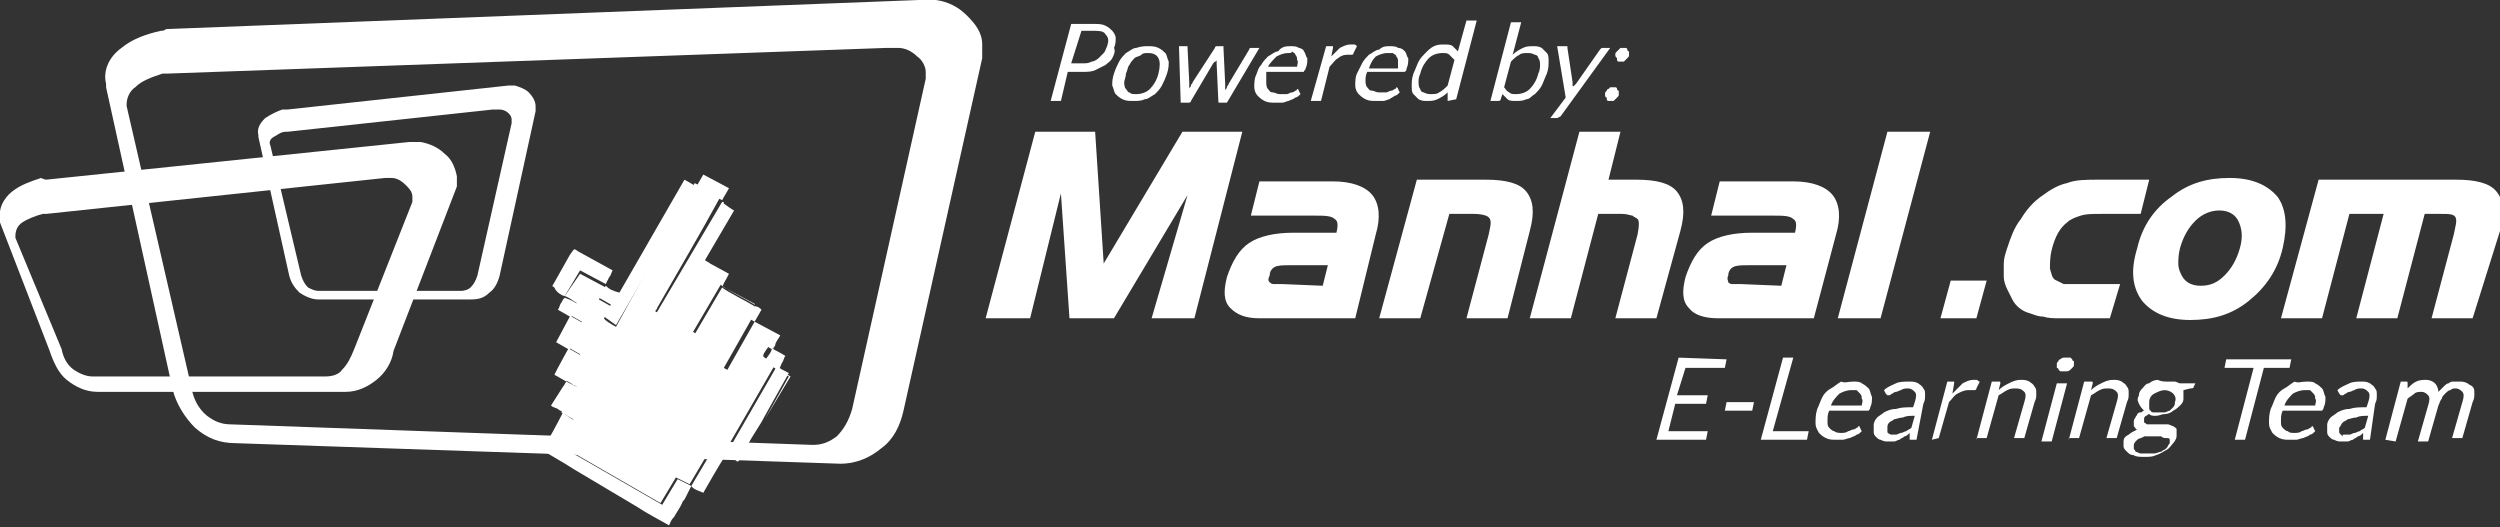 <?xml version="1.0" encoding="utf-8"?>
<!-- Generator: Adobe Illustrator 21.0.0, SVG Export Plug-In . SVG Version: 6.00 Build 0)  -->
<svg version="1.1" id="Layer_1" xmlns="http://www.w3.org/2000/svg" xmlns:xlink="http://www.w3.org/1999/xlink" x="0px" y="0px"
	 viewBox="0 0 146.1 30.8" style="enable-background:new 0 0 146.1 30.8;" xml:space="preserve">
<rect x="0" y="0" width="146.1" height="30.8" fill="#333333" stroke="none"/>
<style type="text/css">
	.st0{fill:#FFFFFF;}
</style>
<g id="Layer_x0020_1_1_">
	<path class="st0" d="M9.7,1.7l44-1.7c0.3,0,0.6,0,1,0c0.7,0.1,1.3,0.4,1.8,0.9s0.9,1,0.9,1.7c0,0.2,0,0.5,0,0.8L52.8,24
		c-0.2,0.9-0.6,1.7-1.3,2.2c-0.6,0.5-1.4,0.9-2.4,0.9l-35.3-1.2c-1,0-1.7-0.3-2.4-0.9l0,0c-0.6-0.6-1.1-1.4-1.3-2.2L6.2,5.1
		c0-0.1,0-0.1,0-0.2C6,4.1,6.4,3.3,7.1,2.8c0.6-0.5,1.4-0.8,2.3-1C9.5,1.8,9.6,1.8,9.7,1.7z M51.8,2.8l-42,1.5c-0.1,0-0.2,0-0.3,0
		C8.9,4.5,8.3,4.7,7.9,5.1c-0.3,0.2-0.5,0.6-0.5,1v0.1l3.8,16.5c0.1,0.6,0.4,1.2,0.9,1.6c0.4,0.3,0.8,0.5,1.4,0.5l34,1.2
		c0.6,0,1-0.2,1.4-0.5c0.4-0.4,0.7-0.9,0.9-1.6l4.3-19.3c0-0.1,0-0.3,0-0.4c0-0.3-0.2-0.7-0.5-0.9c-0.3-0.3-0.7-0.5-1.1-0.5
		C52.1,2.8,51.9,2.8,51.8,2.8z"/>
	<path class="st0" d="M16.8,6.4L29.7,5c0.1,0,0.3,0,0.4,0c0.3,0.1,0.6,0.2,0.8,0.4c0.2,0.2,0.4,0.5,0.4,0.8c0,0.1,0,0.2,0,0.3
		l-2.1,9.6c-0.1,0.4-0.3,0.8-0.6,1c-0.3,0.3-0.6,0.4-1.1,0.4h-8.9c-0.4,0-0.8-0.2-1.1-0.4l0,0c-0.3-0.3-0.5-0.6-0.6-1L15.1,8V7.9
		c-0.1-0.4,0.1-0.7,0.4-1c0.3-0.2,0.7-0.4,1-0.5C16.7,6.4,16.7,6.4,16.8,6.4z M28.8,6.4l-12,1.3h-0.1c-0.3,0-0.5,0.2-0.7,0.3
		s-0.3,0.3-0.2,0.5l0,0l1.8,7.6c0.1,0.3,0.2,0.5,0.4,0.7c0.2,0.1,0.4,0.2,0.6,0.2h8.3c0.3,0,0.5-0.1,0.6-0.2
		c0.2-0.2,0.3-0.4,0.4-0.7l2-8.9c0-0.1,0-0.1,0-0.2c0-0.2-0.1-0.3-0.2-0.4s-0.3-0.2-0.5-0.2C28.9,6.4,28.9,6.4,28.8,6.4z"/>
	<g id="_1849662416_1_">
		<path class="st0" d="M35.3,18.6l0.4-0.7L35,17.5l0.4-0.7L33.9,16L33,17.3l0,0c0.3,0.1,0.5,0.3,0.7,0.4l-0.4,0.7l0.7,0.4l-0.8,1.5
			l0.7,0.4c-0.2,0.5-0.6,1.1-0.9,1.5l0,0c0.2,0.1,0.4,0.2,0.5,0.3c0.3,0.1,0.2,0.1,0,0.5s-0.4,0.8-0.7,1.1l0.7,0.4
			c0,0.2-0.7,1.2-0.8,1.5l5.9,3.4l0.9-1.5l0.8,0.4l1.3-2.2l0.7,0.4l3-5.2c-0.1-0.1-0.7-0.4-0.7-0.5c0-0.2,0.4-0.6,0.4-0.7
			c-0.1-0.1-0.5-0.4-0.7-0.4L43,21.9l-0.7-0.4l1.7-3l-1.5-0.9l-1.3,2.2l-0.7-0.4l1.7-2.9c-0.1-0.1-1.3-0.8-1.5-0.9l-1.7,3l-0.7-0.4
			c0-0.1,0.1-0.1,0.1-0.2c1.2-2.1,2.5-4.3,3.7-6.5l-1.5-0.8L36,19.1C35.8,19,35.3,18.7,35.3,18.6L35.3,18.6z"/>
		<path class="st0" d="M33.1,22.3c-0.1,0.1-0.1,0.2-0.2,0.3l-0.7,1.1c0.1,0.1,0.2,0.1,0.4,0.2c0.1,0.1,0.2,0.1,0.3,0.2
			c-0.4,0.8-0.8,1.5-1.2,2.2c0.6,0.4,1.2,0.7,1.8,1.1l3.7,2.2c0.6,0.4,1.2,0.7,1.9,1.1c0.1-0.2,0.1-0.3,0.3-0.5
			c0.1-0.2,0.4-0.6,0.5-0.9c0.1-0.1,0.1-0.1,0.2-0.3c0.1-0.2,0.2-0.4,0.3-0.6c0.1,0.2,0.5,0.3,0.7,0.4c0.4-0.7,0.8-1.4,1.3-2.2
			c0.2,0.1,0.4,0.2,0.6,0.3c0.1,0.1,0.1,0.1,0.2,0c0.2-0.3,0.3-0.6,0.5-0.9c0.3-0.6,0.7-1.1,1-1.7l1.4-2.5c-0.2-0.1-0.6-0.3-0.7-0.4
			l-3,5.2l-0.7-0.4l-1.3,2.2L39.6,28l-0.9,1.5l-5.9-3.4c0.1-0.3,0.8-1.3,0.8-1.5L33,24.2c0.2-0.4,0.4-0.8,0.7-1.1
			c0.2-0.4,0.2-0.3,0-0.5C33.5,22.5,33.3,22.4,33.1,22.3z"/>
		<path class="st0" d="M35.4,16.7L35,17.4l0.7,0.4l-0.4,0.7L36,19l4.7-8.1L40,10.5l0,0l0,0l0,0l-3.8,6.6
			C35.8,17,35.6,16.9,35.4,16.7z"/>
		<path class="st0" d="M42.2,11.8l-3.9,6.6l0.7,0.4l1.7-3c0.2,0,1.4,0.8,1.5,0.9c0.2,0.2,1.6,0.9,1.9,1.1c0,0,0.1,0-0.1-0.1
			l-1.5-0.8c-0.4-0.2-0.3-0.1,0.1-0.9l-1.1-0.6c-0.1-0.1-0.2-0.1-0.3-0.2l1.7-2.9c-0.2-0.1-0.3-0.2-0.6-0.4
			C42.3,11.8,42.3,11.8,42.2,11.8z"/>
		<path class="st0" d="M44.1,18.8l0.4-0.7c-0.1-0.1-0.2-0.2-0.4-0.2c-0.3-0.2-1.7-0.9-1.9-1.1l-1.7,2.9l0.7,0.4l1.3-2.2L44.1,18.8z"
			/>
		<path class="st0" d="M33,17.4c-0.1,0.1-0.1,0.1-0.2,0.3c-0.1,0.1-0.1,0.3-0.2,0.4l0.7,0.4c-0.1,0.2-0.7,1.3-0.8,1.5l0.7,0.4
			l-0.6,1.1c-0.1,0.2-0.1,0.2-0.2,0.4l0.7,0.4c0.3-0.4,0.6-1,0.9-1.5l-0.7-0.4l0.8-1.5l-0.7-0.4l0.4-0.7
			C33.5,17.6,33.3,17.5,33,17.4z"/>
		<path class="st0" d="M33,17.3l0.9-1.5l1.5,0.8l0.2-0.4c0.1-0.1,0.1-0.2,0.2-0.4l-2-1.1c-0.3-0.2-0.2-0.2-0.5,0.2l-0.9,1.6
			c-0.1,0.2-0.2,0.2,0,0.3C32.5,17.1,32.9,17.3,33,17.3z"/>
		<path class="st0" d="M45.1,20.4c0.1,0,0,0,0.1-0.1l0.1-0.1c0-0.2,0.2-0.4,0.3-0.6l-1.5-0.8l-1.7,3l0.7,0.4l1.3-2.2
			C44.5,20,44.9,20.3,45.1,20.4z"/>
		<path class="st0" d="M42.2,11.7c0.1-0.2,0.3-0.5,0.4-0.7l-1.5-0.8l-0.4,0.7L42.2,11.7z"/>
		<path class="st0" d="M45.1,20.4c0,0.2-0.4,0.6-0.4,0.7s0.6,0.4,0.7,0.5c0.2,0.1,0.5,0.3,0.7,0.4l-1.4,2.5l1.5-2.5l-0.7-0.4
			c0.1-0.1,0.1-0.2,0.2-0.4c0.1-0.1,0.1-0.3,0.2-0.4c-0.8-0.5-0.8-0.3-0.6-0.6l-0.1,0.1C45.1,20.4,45.2,20.4,45.1,20.4z"/>
	</g>
	<path class="st0" d="M69.8,18.6h-2.5l2.1-7.2l-4.3,7.2h-2.6L62,11.3l-1.8,7.3h-2.6l2.9-10.9H64l0.5,7.7l4.6-7.7h3.5L69.8,18.6z
		 M79.2,18.6h-5.6c-0.8,0-1.3-0.2-1.7-0.6c-0.4-0.4-0.4-1-0.2-1.8c0.3-0.9,0.7-1.6,1.3-2c0.6-0.4,1.5-0.6,2.6-0.6h2.5
		c0.1-0.4,0.1-0.7-0.1-0.8c-0.2-0.2-0.6-0.2-1.3-0.2h-3.6l0.5-2h4.3c1.1,0,1.9,0.3,2.3,0.8s0.5,1.3,0.2,2.3L79.2,18.6z M77.3,16.7
		l0.3-1.2h-2.2c-0.4,0-0.7,0-0.9,0.1c-0.2,0.1-0.3,0.3-0.3,0.5c-0.1,0.2-0.1,0.3,0,0.4c0,0,0.1,0.1,0.2,0.1s0.3,0,0.5,0L77.3,16.7
		L77.3,16.7z M88.1,18.6h-2.4l1.3-4.9c0.1-0.5,0.2-0.8,0-1c-0.1-0.1-0.4-0.2-0.9-0.2h-1.4L83,18.6h-2.4l2.2-8.1h4
		c1.2,0,2,0.2,2.4,0.7s0.5,1.2,0.2,2.3L88.1,18.6z M96.8,18.6h-2.4l1.3-4.9c0.1-0.5,0.1-0.8,0-0.9c-0.1-0.1-0.2-0.1-0.3-0.2
		c-0.1,0-0.3-0.1-0.6-0.1h-1.4l-1.6,6.1h-2.4l2.9-10.9h2.4L94,10.5h1.6c1.2,0,2,0.2,2.4,0.7s0.5,1.2,0.2,2.3L96.8,18.6z M106,18.6
		h-5.6c-0.8,0-1.4-0.2-1.7-0.6c-0.4-0.4-0.4-1-0.2-1.8c0.3-0.9,0.7-1.6,1.3-2c0.6-0.4,1.5-0.6,2.6-0.6h2.5c0.1-0.4,0.1-0.7-0.1-0.8
		c-0.2-0.2-0.6-0.2-1.3-0.2H100l0.5-2h4.3c1.1,0,1.9,0.3,2.3,0.8s0.5,1.3,0.2,2.3L106,18.6z M104.1,16.7l0.3-1.2h-2.2
		c-0.4,0-0.7,0-0.9,0.1c-0.2,0.1-0.3,0.3-0.3,0.5c-0.1,0.2,0,0.3,0,0.4c0,0,0.1,0.1,0.2,0.1s0.3,0,0.5,0L104.1,16.7L104.1,16.7z
		 M109.9,18.6h-2.5l2.9-10.9h2.5L109.9,18.6z M115.5,18.6h-2.1l0.6-2.2h2.1L115.5,18.6z M123.3,18.6h-2.9c-0.4,0-0.7,0-1-0.1
		c-0.3,0-0.5-0.1-0.8-0.2c-0.4-0.1-0.8-0.4-1-0.8c-0.1-0.2-0.2-0.4-0.3-0.6c-0.1-0.2-0.2-0.5-0.2-0.7c0-0.3,0-0.5,0-0.8
		s0.1-0.6,0.2-0.9c0.2-0.6,0.4-1.2,0.8-1.7c0.3-0.5,0.7-1,1.3-1.4c0.4-0.3,0.9-0.6,1.4-0.7c0.5-0.2,1.1-0.2,1.9-0.2h2.9l-0.5,2h-2.3
		c-0.5,0-0.9,0-1.2,0.1c-0.3,0.1-0.6,0.2-0.8,0.4c-0.4,0.3-0.7,0.8-0.9,1.6c-0.1,0.4-0.1,0.8-0.1,1.1c0.1,0.3,0.1,0.6,0.4,0.7
		l0.4,0.2c0.1,0,0.3,0,0.4,0s0.4,0,0.6,0h2.3L123.3,18.6z M133.4,14.5c-0.3,1.3-1,2.3-2,3.1c-1,0.8-2.1,1.1-3.4,1.1
		c-1.3,0-2.2-0.4-2.8-1.1c-0.6-0.8-0.7-1.8-0.3-3.1c0.3-1.3,1-2.3,2-3c1-0.8,2.1-1.1,3.4-1.1s2.2,0.4,2.8,1.1
		C133.6,12.2,133.7,13.2,133.4,14.5z M130.9,14.5c0.2-0.7,0.1-1.2-0.1-1.6c-0.2-0.4-0.6-0.6-1.1-0.6s-1,0.2-1.4,0.6
		c-0.4,0.4-0.7,0.9-0.9,1.6c-0.1,0.4-0.1,0.7-0.1,0.9c0,0.3,0.1,0.5,0.2,0.7c0.2,0.4,0.6,0.6,1.1,0.6c0.6,0,1-0.2,1.4-0.6
		C130.4,15.7,130.7,15.2,130.9,14.5z M144.5,18.6h-2.4l1.3-4.9c0.1-0.5,0.2-0.8,0.1-1c-0.1-0.2-0.4-0.2-0.9-0.2h-0.9l-1.6,6.1h-2.4
		l1.6-6.1h-2l-1.6,6.1h-2.4l2.2-8.1h8c1.2,0,2,0.2,2.4,0.7s0.5,1.2,0.2,2.3L144.5,18.6z"/>
	<path class="st0" d="M2.7,10.5l21.2-2.2c0.2,0,0.5,0,0.7,0c0.5,0.1,1,0.3,1.4,0.7c0.4,0.3,0.6,0.8,0.7,1.3c0,0.2,0,0.4,0,0.6
		L23,20.5c-0.1,0.7-0.5,1.3-1,1.7c-0.5,0.4-1.1,0.7-1.8,0.7H5.7c-0.7,0-1.3-0.3-1.8-0.7l0,0c-0.5-0.4-0.8-1.1-1-1.7L0,13
		c0-0.1,0-0.1,0-0.2c-0.1-0.6,0.2-1.2,0.7-1.6c0.5-0.4,1.1-0.6,1.7-0.8C2.6,10.5,2.7,10.5,2.7,10.5z M22.5,10.4L2.7,12.5
		c-0.1,0-0.2,0-0.2,0c-0.4,0.1-0.9,0.3-1.2,0.5s-0.4,0.5-0.4,0.8v0.1l2.7,6.5c0.1,0.5,0.3,0.9,0.7,1.2C4.6,21.8,5,22,5.4,22H19
		c0.4,0,0.8-0.1,1-0.4c0.3-0.3,0.5-0.7,0.7-1.2l3.4-8.6c0-0.1,0-0.2,0-0.3c0-0.3-0.2-0.5-0.4-0.7c-0.2-0.2-0.5-0.4-0.8-0.4
		C22.8,10.4,22.6,10.4,22.5,10.4z"/>
	<path class="st0" d="M62.4,4.2L62,5.9h-0.6l1.2-4.5h1.3c0.3,0,0.5,0,0.7,0.1s0.3,0.2,0.4,0.3s0.2,0.3,0.2,0.4c0,0.2,0,0.4-0.1,0.6
		c0.1,0.2,0,0.4-0.1,0.6s-0.3,0.3-0.4,0.4C64.4,3.9,64.2,4,64,4.1c-0.2,0.1-0.5,0.1-0.7,0.1H62.4z M62.6,3.7h0.7
		c0.2,0,0.3,0,0.5-0.1c0.1,0,0.3-0.1,0.4-0.2c0.1-0.1,0.2-0.2,0.3-0.3c0.1-0.1,0.1-0.2,0.2-0.4c0.1-0.3,0.1-0.5-0.1-0.7
		c-0.1-0.2-0.4-0.2-0.7-0.2h-0.7L62.6,3.7z"/>
	<path id="_x31__1_" class="st0" d="M67.1,2.7c0.2,0,0.4,0,0.6,0.1C67.9,2.9,68,3,68.1,3.1s0.1,0.3,0.2,0.5c0,0.2,0,0.4-0.1,0.7
		C68.1,4.6,68,4.8,67.9,5s-0.3,0.4-0.4,0.5c-0.2,0.1-0.4,0.3-0.6,0.3c-0.2,0.1-0.4,0.1-0.7,0.1c-0.2,0-0.4,0-0.6-0.1
		s-0.3-0.2-0.4-0.3C65.1,5.4,65.1,5.2,65,5c0-0.2,0-0.4,0.1-0.7c0.1-0.3,0.2-0.5,0.3-0.7c0.1-0.2,0.3-0.4,0.4-0.5
		C66,3,66.2,2.8,66.4,2.8C66.7,2.7,66.9,2.7,67.1,2.7z M66.4,5.5c0.3,0,0.6-0.1,0.8-0.3c0.2-0.2,0.4-0.5,0.5-0.9s0.1-0.7,0-0.9
		s-0.3-0.3-0.6-0.3c-0.2,0-0.3,0-0.4,0.1s-0.3,0.1-0.4,0.2c-0.1,0.1-0.2,0.2-0.3,0.4c-0.1,0.1-0.1,0.3-0.2,0.5
		c0,0.2-0.1,0.4-0.1,0.5s0,0.3,0.1,0.4s0.1,0.2,0.2,0.2C66.1,5.5,66.2,5.5,66.4,5.5z"/>
	<path id="_x32__1_" class="st0" d="M68.9,2.7h0.4h0.1c0,0,0,0,0,0.1l0.1,2c0,0.1,0,0.1,0,0.2s0,0.1,0,0.2c0-0.1,0.1-0.1,0.1-0.2
		s0.1-0.1,0.1-0.2l1.3-2c0,0,0-0.1,0.1-0.1h0.1h0.2h0.1c0,0,0,0,0,0.1l0.1,2.1c0,0.1,0,0.1,0,0.2s0,0.1,0,0.2c0-0.1,0.1-0.1,0.1-0.2
		s0.1-0.1,0.1-0.2l1.2-2c0,0,0-0.1,0.1-0.1h0.1h0.4L71.7,6h-0.4c-0.1,0-0.1,0-0.1-0.1l-0.1-2.2V3.6c0-0.1,0-0.1,0-0.1s0,0.1-0.1,0.1
		l-0.1,0.1l-1.3,2.2C69.6,6,69.5,6,69.4,6H69L68.9,2.7z"/>
	<path id="_x33__1_" class="st0" d="M75.4,2.7c0.2,0,0.4,0,0.5,0.1c0.1,0,0.3,0.1,0.3,0.2c0.1,0.1,0.1,0.3,0.2,0.4
		c0,0.2,0,0.4-0.1,0.6c0,0.1-0.1,0.1-0.1,0.2h-0.1H74c0,0.3,0,0.5,0,0.6s0,0.3,0.1,0.4s0.1,0.2,0.3,0.2c0.1,0,0.2,0.1,0.4,0.1
		c0.1,0,0.3,0,0.4,0s0.2-0.1,0.3-0.1c0.1,0,0.2-0.1,0.2-0.1c0.1,0,0.1-0.1,0.1-0.1s0.1,0,0.1,0.1L76,5.5c-0.1,0.1-0.2,0.2-0.3,0.2
		c-0.1,0.1-0.2,0.1-0.4,0.2c-0.1,0-0.2,0.1-0.4,0.1c-0.1,0-0.2,0-0.4,0c-0.2,0-0.4,0-0.6-0.1s-0.3-0.2-0.4-0.3
		c-0.1-0.1-0.2-0.3-0.2-0.5s0-0.5,0.1-0.7s0.1-0.4,0.3-0.6c0.1-0.2,0.3-0.4,0.4-0.5C74.3,3.2,74.5,3,74.7,3
		C74.9,2.7,75.2,2.7,75.4,2.7z M75.3,3.1c-0.3,0-0.5,0.1-0.7,0.2c-0.2,0.2-0.4,0.4-0.5,0.6h1.7c0-0.1,0.1-0.3,0-0.4
		c0-0.1,0-0.2-0.1-0.3c0-0.1-0.1-0.1-0.2-0.2C75.5,3.1,75.4,3.1,75.3,3.1z"/>
	<path id="_x34__1_" class="st0" d="M76.6,5.9l0.9-3.2h0.3c0.1,0,0.1,0,0.1,0v0.1l-0.1,0.5c0.2-0.2,0.4-0.4,0.5-0.5
		c0.2-0.1,0.4-0.2,0.6-0.2c0.1,0,0.2,0,0.2,0c0.1,0,0.1,0,0.2,0.1l-0.2,0.4c0,0.1-0.1,0.1-0.1,0.1h-0.1c-0.1,0-0.1,0-0.2,0
		c-0.2,0-0.4,0.1-0.5,0.2c-0.2,0.1-0.3,0.3-0.5,0.5l-0.5,2C77.2,5.9,76.6,5.9,76.6,5.9z"/>
	<path id="_x35__1_" class="st0" d="M81.2,2.7c0.2,0,0.4,0,0.5,0.1c0.2,0,0.3,0.1,0.4,0.2s0.1,0.3,0.2,0.4c0,0.2,0,0.4-0.1,0.6
		c0,0.1,0,0.1-0.1,0.2H82h-2.1c-0.1,0.2-0.1,0.4-0.1,0.5s0,0.3,0.1,0.4s0.1,0.2,0.3,0.2c0.1,0,0.2,0.1,0.4,0.1c0.1,0,0.3,0,0.4,0
		s0.2-0.1,0.3-0.1c0.1,0,0.2-0.1,0.2-0.1c0.1,0,0.1-0.1,0.1-0.1s0.1,0,0.1,0.1l0.1,0.2c-0.1,0.1-0.2,0.2-0.3,0.2
		c-0.1,0.1-0.2,0.1-0.3,0.2c-0.1,0-0.2,0.1-0.4,0.1c-0.1,0-0.2,0-0.4,0c-0.2,0-0.4,0-0.6-0.1s-0.3-0.2-0.4-0.3
		c-0.1-0.1-0.2-0.3-0.2-0.5s0-0.5,0.1-0.7s0.2-0.4,0.3-0.6c0.1-0.2,0.3-0.4,0.4-0.5c0.2-0.1,0.4-0.3,0.6-0.3
		C80.8,2.7,81,2.7,81.2,2.7z M81.1,3.1c-0.3,0-0.5,0.1-0.7,0.2C80.2,3.5,80.1,3.7,80,4h1.7c0-0.1,0-0.3,0-0.4c0-0.1,0-0.2-0.1-0.3
		c0-0.1-0.1-0.1-0.2-0.2C81.3,3.1,81.2,3.1,81.1,3.1z"/>
	<path id="_x36__1_" class="st0" d="M84.6,5.9C84.5,5.9,84.5,5.9,84.6,5.9V5.4c-0.2,0.2-0.4,0.3-0.6,0.4s-0.4,0.1-0.6,0.1
		s-0.3,0-0.5-0.1c-0.1-0.1-0.2-0.2-0.3-0.3c-0.1-0.1-0.1-0.3-0.1-0.5s0-0.4,0.1-0.7c0.1-0.2,0.2-0.5,0.3-0.7
		c0.1-0.2,0.3-0.4,0.4-0.5c0.2-0.2,0.3-0.3,0.5-0.4c0.2-0.1,0.4-0.1,0.6-0.1s0.4,0,0.5,0.1s0.2,0.2,0.3,0.3l0.5-1.8h0.6l-1.2,4.6
		L84.6,5.9L84.6,5.9z M83.6,5.5c0.2,0,0.4,0,0.5-0.1c0.2-0.1,0.3-0.2,0.5-0.4L85,3.5c-0.1-0.1-0.2-0.2-0.3-0.3
		c-0.1-0.1-0.2-0.1-0.4-0.1c-0.3,0-0.6,0.1-0.8,0.3c-0.2,0.2-0.4,0.5-0.5,0.9c-0.1,0.2-0.1,0.4-0.1,0.5s0,0.3,0.1,0.4
		c0,0.1,0.1,0.2,0.2,0.2C83.4,5.5,83.5,5.5,83.6,5.5z"/>
	<path id="_x37__1_" class="st0" d="M87.1,5.9l1.2-4.6h0.6l-0.5,1.9C88.6,3,88.8,2.9,89,2.8c0.2-0.1,0.4-0.1,0.6-0.1s0.3,0,0.5,0.1
		c0.1,0.1,0.2,0.2,0.3,0.3c0.1,0.1,0.1,0.3,0.1,0.5s0,0.4-0.1,0.7c-0.1,0.2-0.2,0.5-0.3,0.7c-0.1,0.2-0.3,0.4-0.4,0.5
		c-0.2,0.1-0.3,0.3-0.5,0.3c-0.2,0.1-0.4,0.1-0.6,0.1s-0.4,0-0.5-0.1s-0.2-0.2-0.3-0.3l-0.1,0.3c0,0.1-0.1,0.1-0.2,0.1
		C87.5,5.9,87.1,5.9,87.1,5.9z M89.3,3.1c-0.2,0-0.4,0-0.5,0.1c-0.2,0.1-0.3,0.2-0.5,0.4l-0.4,1.5C88,5.2,88,5.3,88.2,5.4
		c0.1,0.1,0.2,0.1,0.4,0.1c0.3,0,0.6-0.1,0.8-0.3c0.2-0.2,0.4-0.5,0.5-0.9C90,4.1,90,3.9,90,3.8s0-0.3-0.1-0.4
		c0-0.1-0.1-0.2-0.2-0.2C89.5,3.1,89.4,3.1,89.3,3.1z"/>
	<path id="_x38__1_" class="st0" d="M91.2,6.8L91.2,6.8L91,6.9h-0.4l0.9-1.2l-0.5-3h0.5h0.1c0,0,0,0,0,0.1l0.3,2v0.1V5
		c0,0.1,0.1,0,0.1,0l0.1-0.1l1.4-2l0.1-0.1h0.1h0.4L91.2,6.8z"/>
	<path id="_x39__1_" class="st0" d="M93.8,5.5c0-0.1,0-0.1,0.1-0.2c0-0.1,0.1-0.1,0.1-0.1l0.1-0.1c0.1,0,0.1,0,0.2,0s0.1,0,0.1,0
		s0.1,0,0.1,0.1c0,0,0,0.1,0.1,0.1c0,0,0,0.1,0,0.2s0,0.1-0.1,0.2l-0.1,0.1l-0.1,0.1c-0.1,0-0.1,0-0.2,0s-0.1,0-0.1,0
		s-0.1,0-0.1-0.1V5.7C93.8,5.7,93.8,5.6,93.8,5.5z M94.4,3.2c0-0.1,0-0.1,0.1-0.2l0.1-0.1l0.1-0.1c0.1,0,0.1,0,0.2,0s0.1,0,0.1,0
		s0.1,0,0.1,0.1c0,0,0,0.1,0.1,0.1c0,0,0,0.1,0,0.2c0,0.1,0,0.1-0.1,0.2L95,3.5l-0.1,0.1c-0.1,0-0.1,0-0.2,0s-0.1,0-0.1,0
		s-0.1,0-0.1-0.1V3.4C94.4,3.3,94.4,3.3,94.4,3.2z"/>
	<path class="st0" d="M100.9,21l-0.1,0.5h-2.3L98,23.1h1.8l-0.1,0.5h-1.8l-0.4,1.6h2.3l-0.1,0.5h-2.9l1.3-4.8L100.9,21L100.9,21z
		 M100.9,23.5h1.6l-0.1,0.5h-1.6L100.9,23.5z M103.6,25.2h2.1l-0.1,0.5h-2.7l1.3-4.8h0.6L103.6,25.2z M108.3,22.3
		c0.2,0,0.4,0,0.5,0.1c0.2,0.1,0.3,0.2,0.4,0.3c0.1,0.1,0.1,0.3,0.2,0.5c0,0.2,0,0.4-0.1,0.6c0,0.1-0.1,0.2-0.1,0.2h-0.1h-2.2
		c-0.1,0.2-0.1,0.4-0.1,0.6s0,0.3,0.1,0.4s0.2,0.2,0.3,0.2c0.1,0.1,0.3,0.1,0.4,0.1s0.3,0,0.4-0.1c0.1,0,0.2-0.1,0.3-0.1
		c0.1,0,0.2-0.1,0.2-0.1c0.1,0,0.1-0.1,0.1-0.1s0.1,0,0.1,0.1l0.1,0.2c-0.1,0.1-0.2,0.2-0.3,0.2c-0.1,0.1-0.2,0.1-0.4,0.2
		c-0.1,0-0.3,0.1-0.4,0.1s-0.3,0-0.4,0c-0.2,0-0.4,0-0.6-0.1s-0.3-0.2-0.4-0.3c-0.1-0.2-0.2-0.3-0.2-0.6c0-0.2,0-0.5,0.1-0.8
		c0.1-0.2,0.2-0.5,0.3-0.7c0.1-0.2,0.3-0.4,0.5-0.5s0.4-0.3,0.6-0.4C107.8,22.4,108,22.3,108.3,22.3z M108.2,22.8
		c-0.3,0-0.5,0.1-0.7,0.2c-0.2,0.2-0.4,0.4-0.5,0.7h1.8c0-0.1,0.1-0.3,0-0.4c0-0.1,0-0.2-0.1-0.3c-0.1-0.1-0.1-0.1-0.2-0.2
		C108.4,22.8,108.3,22.8,108.2,22.8z M112,25.7h-0.3c-0.1,0-0.1,0-0.1,0v-0.1v-0.3c-0.1,0.1-0.2,0.2-0.3,0.2
		c-0.1,0.1-0.2,0.1-0.3,0.2c-0.1,0-0.2,0.1-0.3,0.1c-0.1,0-0.2,0-0.4,0c-0.1,0-0.2,0-0.4-0.1c-0.1,0-0.2-0.1-0.3-0.2
		c-0.1-0.1-0.1-0.2-0.1-0.3c0-0.1,0-0.2,0-0.4c0-0.1,0.1-0.3,0.2-0.4s0.3-0.2,0.4-0.3c0.2-0.1,0.4-0.2,0.7-0.2
		c0.3-0.1,0.6-0.1,1-0.1l0.1-0.3c0.1-0.3,0.1-0.5,0-0.6s-0.2-0.2-0.4-0.2c-0.1,0-0.3,0-0.4,0.1c-0.1,0-0.2,0.1-0.3,0.1
		c-0.1,0-0.2,0.1-0.2,0.1c-0.1,0-0.1,0.1-0.2,0.1h-0.1c0,0,0,0-0.1-0.1l-0.1-0.2c0.2-0.2,0.5-0.3,0.7-0.4s0.5-0.1,0.8-0.1
		c0.2,0,0.3,0,0.5,0.1c0.1,0.1,0.2,0.1,0.3,0.3c0.1,0.1,0.1,0.2,0.1,0.4c0,0.2,0,0.3-0.1,0.5L112,25.7z M110.5,25.4
		c0.1,0,0.2,0,0.3,0c0.1,0,0.2-0.1,0.3-0.1c0.1,0,0.2-0.1,0.3-0.1c0.1-0.1,0.2-0.1,0.3-0.2l0.2-0.7c-0.3,0-0.5,0-0.7,0.1
		c-0.2,0-0.4,0.1-0.5,0.1c-0.1,0.1-0.2,0.1-0.3,0.2c-0.1,0.1-0.1,0.2-0.1,0.3c0,0.1,0,0.2,0,0.2C110.3,25.3,110.3,25.3,110.5,25.4
		v0.1C110.4,25.4,110.4,25.4,110.5,25.4z M112.9,25.7l0.9-3.4h0.3c0.1,0,0.1,0,0.1,0v0.1l-0.1,0.6c0.2-0.2,0.4-0.4,0.6-0.6
		c0.2-0.1,0.4-0.2,0.6-0.2c0.1,0,0.2,0,0.2,0c0.1,0,0.1,0.1,0.2,0.1l-0.2,0.4c0,0.1-0.1,0.1-0.1,0.1h-0.1c-0.1,0-0.1,0-0.3,0
		c-0.2,0-0.4,0.1-0.6,0.2s-0.3,0.3-0.5,0.5l-0.6,2.1L112.9,25.7L112.9,25.7z M115.5,25.7l0.9-3.4h0.4c0.1,0,0.1,0,0.1,0.1l-0.1,0.4
		c0.2-0.2,0.4-0.3,0.6-0.4s0.4-0.2,0.7-0.2c0.2,0,0.3,0,0.5,0.1c0.1,0.1,0.2,0.1,0.3,0.3c0.1,0.1,0.1,0.2,0.1,0.4
		c0,0.2,0,0.3-0.1,0.5l-0.6,2.1h-0.6l0.6-2.1c0.1-0.3,0.1-0.5,0-0.6s-0.2-0.2-0.5-0.2c-0.2,0-0.3,0-0.5,0.1s-0.3,0.2-0.5,0.3
		l-0.7,2.5h-0.6C115.5,25.6,115.5,25.7,115.5,25.7z M120.8,22.4l-0.9,3.4h-0.6l0.9-3.4H120.8z M121.2,21.3c0,0.1,0,0.1-0.1,0.2
		l-0.1,0.1c0,0-0.1,0.1-0.2,0.1s-0.1,0-0.2,0s-0.1,0-0.2,0l-0.1-0.1c0,0,0-0.1-0.1-0.1c0,0,0-0.1,0-0.2s0-0.1,0.1-0.2
		c0-0.1,0.1-0.1,0.1-0.1s0.1-0.1,0.2-0.1s0.1,0,0.2,0s0.1,0,0.2,0l0.1,0.1c0,0,0,0.1,0.1,0.1C121.2,21.2,121.2,21.3,121.2,21.3z
		 M120.9,25.7l0.9-3.4h0.4c0.1,0,0.1,0,0.1,0.1l-0.1,0.4c0.2-0.2,0.4-0.3,0.6-0.4s0.4-0.2,0.7-0.2c0.2,0,0.3,0,0.5,0.1
		c0.1,0.1,0.2,0.1,0.3,0.3c0.1,0.1,0.1,0.2,0.1,0.4c0,0.2,0,0.3-0.1,0.5l-0.6,2.1h-0.6l0.6-2.1c0.1-0.3,0.1-0.5,0-0.6
		s-0.2-0.2-0.5-0.2c-0.2,0-0.3,0-0.5,0.1s-0.3,0.2-0.5,0.3l-0.7,2.5h-0.6C120.9,25.6,120.9,25.7,120.9,25.7z M126.7,22.3
		c0.1,0,0.3,0,0.4,0s0.2,0.1,0.3,0.1h0.9l-0.1,0.2c0,0.1-0.1,0.1-0.2,0.1l-0.4,0.1c0,0.1,0,0.3,0,0.5s-0.1,0.3-0.2,0.4
		s-0.2,0.2-0.4,0.3c-0.1,0.1-0.3,0.2-0.5,0.2s-0.3,0.1-0.5,0.1s-0.3,0-0.4-0.1c-0.1,0-0.1,0.1-0.2,0.1c-0.1,0.1-0.1,0.1-0.1,0.2
		s0,0.1,0,0.2c0.1,0,0.1,0.1,0.2,0.1s0.2,0,0.4,0c0.1,0,0.3,0,0.4,0s0.3,0,0.4,0s0.2,0.1,0.3,0.1c0.1,0.1,0.2,0.1,0.2,0.2
		s0,0.2,0,0.4c0,0.1-0.1,0.3-0.2,0.4s-0.2,0.3-0.4,0.4c-0.2,0.1-0.3,0.2-0.6,0.3c-0.2,0.1-0.4,0.1-0.7,0.1c-0.2,0-0.5,0-0.6-0.1
		c-0.2,0-0.3-0.1-0.4-0.2s-0.2-0.2-0.2-0.3c0-0.1,0-0.2,0-0.3c0-0.2,0.1-0.3,0.3-0.4c0.1-0.1,0.3-0.2,0.5-0.3
		c-0.1,0-0.1-0.1-0.2-0.2c0-0.1,0-0.2,0-0.3c0,0,0-0.1,0.1-0.2c0-0.1,0.1-0.1,0.1-0.2c0.1-0.1,0.1-0.1,0.2-0.1s0.1-0.1,0.2-0.1
		c-0.1-0.1-0.2-0.2-0.3-0.4c-0.1-0.2-0.1-0.3,0-0.5c0-0.2,0.1-0.3,0.2-0.4s0.2-0.3,0.4-0.3c0.1-0.1,0.3-0.2,0.5-0.2
		C126.3,22.3,126.5,22.3,126.7,22.3z M126.8,25.9c0-0.1,0-0.2,0-0.2c0-0.1-0.1-0.1-0.2-0.1s-0.2,0-0.3-0.1c-0.1,0-0.2,0-0.3,0
		c-0.1,0-0.2,0-0.4,0c-0.1,0-0.2,0-0.3,0c-0.1,0.1-0.3,0.1-0.4,0.2s-0.2,0.2-0.2,0.3c0,0.1,0,0.1,0,0.2s0.1,0.1,0.1,0.2
		c0.1,0,0.2,0.1,0.3,0.1c0.1,0,0.3,0,0.4,0c0.2,0,0.3,0,0.4,0s0.3-0.1,0.4-0.1c0.1-0.1,0.2-0.1,0.3-0.2
		C126.7,26.1,126.7,26,126.8,25.9z M126.2,24.1c0.1,0,0.2,0,0.3,0c0.1,0,0.2-0.1,0.3-0.1c0.1-0.1,0.1-0.1,0.2-0.2s0.1-0.2,0.1-0.3
		c0.1-0.2,0-0.4-0.1-0.5s-0.3-0.2-0.5-0.2s-0.4,0.1-0.6,0.2s-0.3,0.3-0.3,0.5c0,0.1,0,0.2,0,0.3c0,0.1,0,0.2,0.1,0.2
		c0,0.1,0.1,0.1,0.2,0.1C126,24.1,126.1,24.1,126.2,24.1z M133.9,21l-0.1,0.5h-1.5l-1.1,4.2h-0.6l1.1-4.2H130l0.1-0.5H133.9z
		 M134.8,22.3c0.2,0,0.4,0,0.5,0.1c0.2,0.1,0.3,0.2,0.4,0.3c0.1,0.1,0.1,0.3,0.2,0.5c0,0.2,0,0.4-0.1,0.6c0,0.1-0.1,0.2-0.1,0.2
		h-0.1h-2.2c-0.1,0.2-0.1,0.4-0.1,0.6s0,0.3,0.1,0.4s0.2,0.2,0.3,0.2c0.1,0.1,0.2,0.1,0.4,0.1c0.1,0,0.3,0,0.4-0.1
		c0.1,0,0.2-0.1,0.3-0.1S135,25,135,25c0.1,0,0.1-0.1,0.1-0.1s0.1,0,0.1,0.1l0.1,0.2c-0.1,0.1-0.2,0.2-0.3,0.2
		c-0.1,0.1-0.2,0.1-0.4,0.2c-0.1,0-0.3,0.1-0.4,0.1c-0.1,0-0.3,0-0.4,0c-0.2,0-0.4,0-0.6-0.1c-0.2-0.1-0.3-0.2-0.4-0.3
		c-0.1-0.2-0.2-0.3-0.2-0.6c0-0.2,0-0.5,0.1-0.8c0.1-0.2,0.2-0.5,0.3-0.7s0.3-0.4,0.5-0.5s0.4-0.3,0.6-0.4
		C134.3,22.4,134.5,22.3,134.8,22.3z M134.7,22.8c-0.3,0-0.5,0.1-0.7,0.2c-0.2,0.2-0.4,0.4-0.5,0.7h1.8c0-0.1,0.1-0.3,0-0.4
		c0-0.1,0-0.2-0.1-0.3c-0.1-0.1-0.1-0.1-0.2-0.2C134.9,22.8,134.8,22.8,134.7,22.8z M138.5,25.7h-0.3c-0.1,0-0.1,0-0.1,0v-0.1v-0.3
		c-0.1,0.1-0.2,0.2-0.3,0.2c-0.1,0.1-0.2,0.1-0.3,0.2c-0.1,0-0.2,0.1-0.3,0.1s-0.2,0-0.4,0c-0.1,0-0.2,0-0.4-0.1
		c-0.1,0-0.2-0.1-0.3-0.2s-0.1-0.2-0.1-0.3c0-0.1,0-0.2,0-0.4c0-0.1,0.1-0.3,0.2-0.4c0.1-0.1,0.3-0.2,0.4-0.3
		c0.2-0.1,0.4-0.2,0.7-0.2c0.3-0.1,0.6-0.1,1-0.1l0.1-0.3c0.1-0.3,0.1-0.5,0-0.6s-0.2-0.2-0.4-0.2c-0.1,0-0.3,0-0.4,0.1
		c-0.1,0-0.2,0.1-0.3,0.1s-0.2,0.1-0.2,0.1c-0.1,0-0.1,0.1-0.2,0.1h-0.1c0,0,0,0-0.1-0.1l-0.1-0.2c0.2-0.2,0.5-0.3,0.7-0.4
		s0.5-0.1,0.7-0.1s0.3,0,0.5,0.1c0.1,0.1,0.2,0.1,0.3,0.3c0.1,0.1,0.1,0.2,0.1,0.4c0,0.2,0,0.3-0.1,0.5L138.5,25.7z M137,25.4
		c0.1,0,0.2,0,0.3,0s0.2-0.1,0.3-0.1s0.2-0.1,0.3-0.1c0.1-0.1,0.2-0.1,0.3-0.2l0.2-0.7c-0.3,0-0.5,0-0.7,0.1c-0.2,0-0.4,0.1-0.5,0.1
		c-0.1,0.1-0.2,0.1-0.3,0.2s-0.1,0.2-0.2,0.3c0,0.1,0,0.2,0,0.2c0,0.1,0,0.1,0.1,0.2l0.1,0.1C136.9,25.4,136.9,25.4,137,25.4z
		 M139.4,25.7l0.9-3.4h0.3c0.1,0,0.1,0,0.1,0.1v0.3c0.2-0.2,0.3-0.3,0.5-0.4s0.4-0.1,0.6-0.1c0.2,0,0.4,0.1,0.5,0.2s0.2,0.3,0.2,0.5
		c0.1-0.1,0.2-0.2,0.3-0.3c0.1-0.1,0.2-0.2,0.3-0.2c0.1-0.1,0.2-0.1,0.3-0.1s0.2,0,0.3,0c0.2,0,0.3,0,0.5,0.1
		c0.1,0.1,0.2,0.1,0.3,0.2s0.1,0.2,0.1,0.4c0,0.2,0,0.3-0.1,0.5l-0.6,2.1h-0.6l0.6-2.1c0.1-0.3,0.1-0.5,0-0.6s-0.2-0.2-0.4-0.2
		c-0.1,0-0.2,0-0.3,0.1c-0.1,0-0.2,0.1-0.3,0.2s-0.2,0.2-0.2,0.3c-0.1,0.1-0.1,0.2-0.2,0.4l-0.6,2.1h-0.6l0.6-2.1
		c0.1-0.3,0.1-0.5,0-0.6s-0.2-0.2-0.4-0.2c-0.1,0-0.3,0-0.4,0.1c-0.1,0.1-0.3,0.2-0.4,0.3l-0.7,2.5L139.4,25.7L139.4,25.7z"/>
</g>
</svg>
